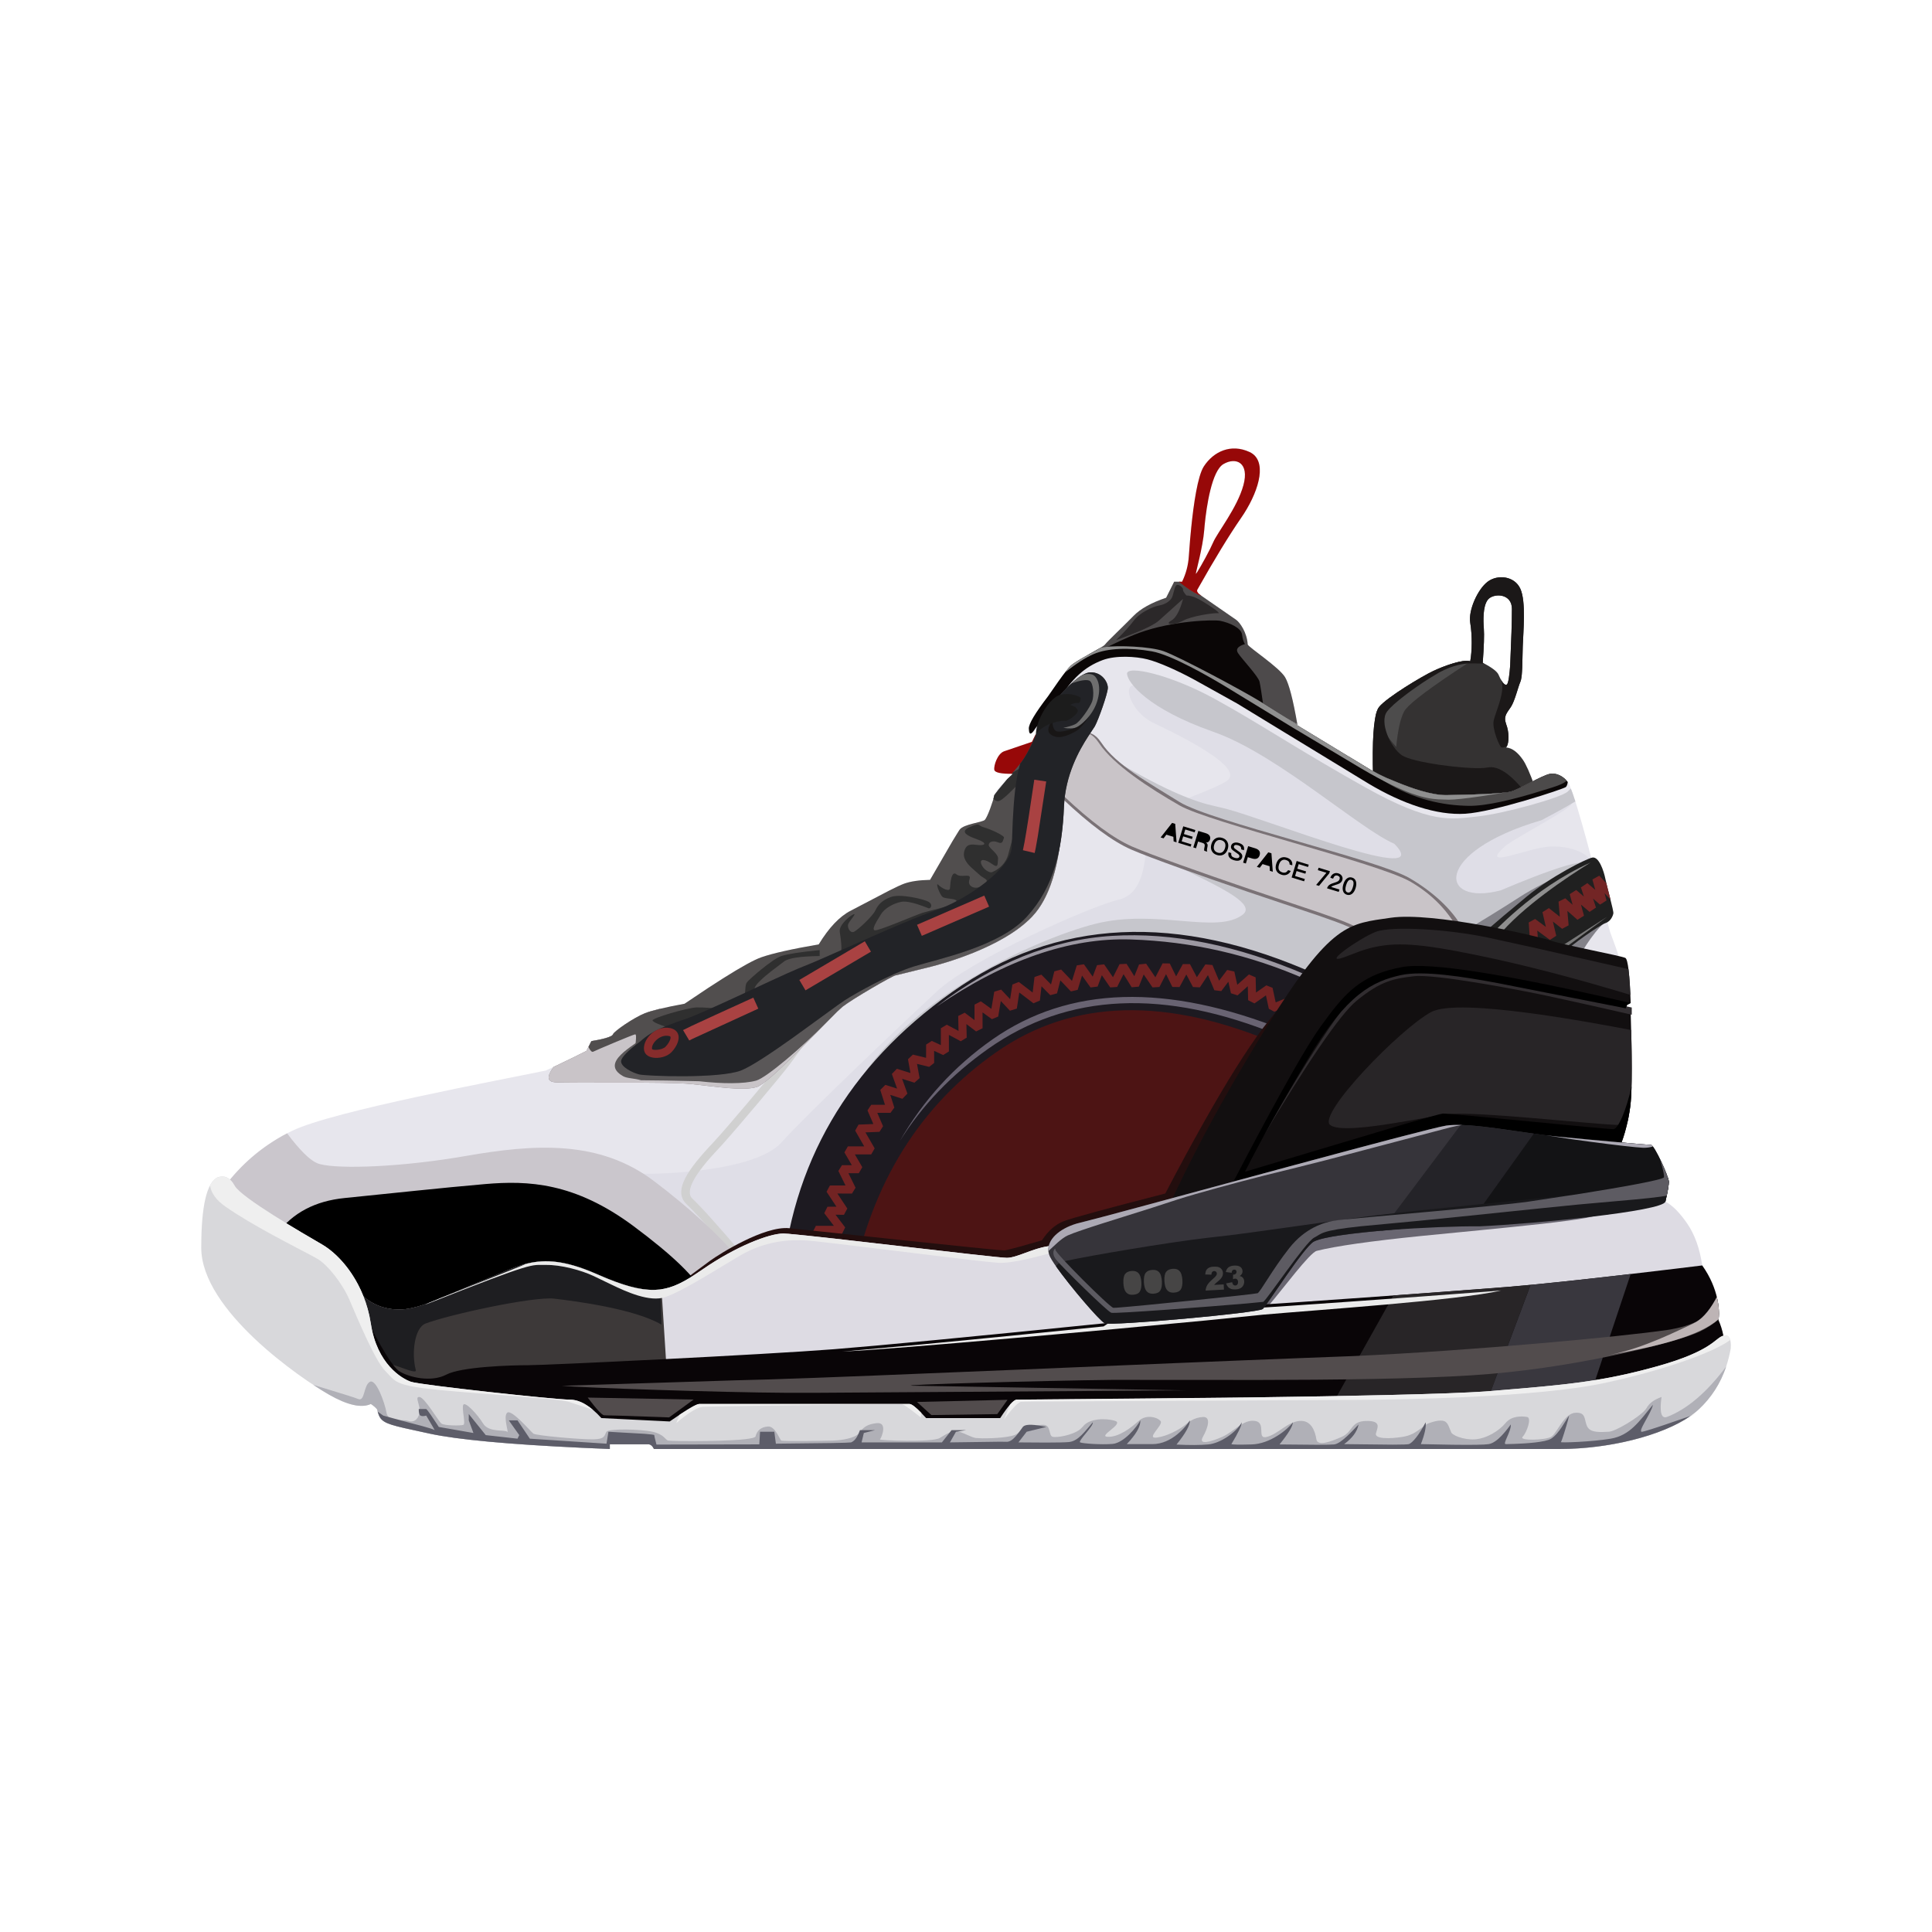 <?xml version="1.0" encoding="UTF-8"?>
<svg width="96px" height="96px" viewBox="0 0 96 96" version="1.1" xmlns="http://www.w3.org/2000/svg" xmlns:xlink="http://www.w3.org/1999/xlink">
    <title>Jordan Aerospace 720</title>
    <defs>
        <rect id="path-1" x="0" y="0" width="96" height="96"></rect>
    </defs>
    <g id="icon" stroke="none" stroke-width="1" fill="none" fill-rule="evenodd">
        <g id="画板" transform="translate(-854, -230)">
            <g id="Jordan-Aerospace-720" transform="translate(854, 230)">
                <g id="#" opacity="0">
                    <use fill="#FFFFFF" fill-rule="evenodd" xlink:href="#path-1"></use>
                    <rect stroke-opacity="0.5" stroke="#DDDDDD" stroke-width="6" stroke-linejoin="square" x="3" y="3" width="90" height="90"></rect>
                    <rect stroke-opacity="0.508" stroke="#DDDDDD" stroke-width="12" stroke-linejoin="square" x="6" y="6" width="84" height="84"></rect>
                    <rect stroke-opacity="0.319" stroke="#979797" stroke-width="10" stroke-linejoin="square" x="5" y="5" width="86" height="86"></rect>
                </g>
                <path d="M75.546,29.257 C75.836,29.899 75.689,31.382 75.665,32.112 L75.639,33.17 C75.626,33.488 75.602,33.747 75.546,33.878 C75.432,34.138 75.27,34.836 75.074,35.13 L74.916,35.36 C74.823,35.505 74.763,35.642 74.798,35.835 L74.843,35.991 C74.994,36.384 74.998,36.93 74.843,37.142 C75.155,37.17 75.423,37.398 75.665,37.743 C75.827,37.974 76.025,38.419 76.259,39.078 C75.153,39.686 74.023,39.967 72.869,39.921 C71.716,39.875 70.17,39.511 68.232,38.829 L68.213,37.966 C68.196,36.353 68.3,35.407 68.527,35.13 C68.922,34.644 70.668,33.601 71.215,33.343 C71.762,33.085 72.682,32.751 73.055,32.853 C73.147,32.367 73.158,31.567 73.055,30.945 C72.952,30.323 73.427,29.278 73.92,28.905 C74.413,28.532 75.256,28.616 75.546,29.257 Z M75.126,30.251 C75.122,29.501 74.291,29.475 73.986,29.742 C73.718,29.976 73.697,30.607 73.72,31.062 L73.732,31.244 C73.755,31.544 73.737,32.107 73.677,32.932 C74.135,33.169 74.397,33.368 74.463,33.529 C74.563,33.771 74.75,34.098 74.874,34.012 C74.957,33.954 75.011,33.474 75.04,33.058 L75.105,31.404 C75.117,31.007 75.127,30.585 75.126,30.251 Z" id="形状" fill="#343232"></path>
                <path d="M72.918,32.835 L72.986,32.916 L72.249,33.401 C70.755,34.399 69.928,35.05 69.769,35.354 C69.585,35.704 69.455,36.291 69.378,37.114 C68.872,36.547 68.531,36.029 68.354,35.56 C68.402,35.356 68.459,35.213 68.527,35.13 C68.922,34.644 70.668,33.601 71.215,33.343 C71.703,33.112 72.49,32.822 72.918,32.835 Z" id="路径" fill="#4D4C4C"></path>
                <path d="M75.546,29.257 C75.836,29.899 75.689,31.382 75.665,32.112 L75.639,33.17 L75.617,33.519 C75.607,33.623 75.594,33.713 75.576,33.785 L75.546,33.878 C75.432,34.138 75.27,34.836 75.074,35.13 L74.916,35.36 C74.823,35.505 74.763,35.642 74.798,35.835 L74.843,35.991 C74.984,36.359 74.997,36.859 74.871,37.097 L74.7,37.138 C74.653,37.146 74.618,37.147 74.602,37.138 C74.509,37.089 74.133,36.212 74.219,35.807 C74.305,35.403 74.807,34.359 74.602,33.83 L74.565,33.742 C74.663,33.922 74.784,34.074 74.874,34.012 C74.957,33.954 75.011,33.474 75.04,33.058 L75.105,31.404 C75.117,31.007 75.127,30.585 75.126,30.251 C75.122,29.501 74.291,29.475 73.986,29.742 C73.718,29.976 73.697,30.607 73.72,31.062 L73.732,31.244 C73.755,31.544 73.737,32.107 73.677,32.932 L73.744,32.968 L73.047,32.965 C72.815,32.961 72.202,33.032 71.501,33.422 L71.002,33.722 C70.252,34.198 69.242,34.934 68.923,35.354 C68.525,35.878 69.09,37.153 69.666,37.534 C70.2,37.887 72.777,38.229 73.731,38.16 L73.92,38.136 C74.411,38.039 75.005,38.415 75.702,39.263 L75.734,39.341 C74.795,39.766 73.841,39.96 72.869,39.921 C71.716,39.875 70.17,39.511 68.232,38.829 L68.213,37.966 C68.196,36.353 68.3,35.407 68.527,35.13 C68.922,34.644 70.668,33.601 71.215,33.343 C71.762,33.085 72.682,32.751 73.055,32.853 C73.147,32.367 73.158,31.567 73.055,30.945 C72.952,30.323 73.427,29.278 73.92,28.905 C74.413,28.532 75.256,28.616 75.546,29.257 Z" id="路径" fill="#1B1818"></path>
                <path d="M62.092,22.461 C62.966,22.867 62.608,24.27 61.817,25.514 L61.663,25.745 C61.067,26.609 60.346,27.791 59.5,29.292 C59.46,29.36 59.493,29.44 59.6,29.531 L59.693,29.601 C59.962,29.783 61.256,30.678 61.429,30.802 C61.601,30.925 61.961,31.413 61.998,32.024 C62.026,32.153 63.568,33.159 63.859,33.657 C64.053,33.988 64.258,34.785 64.474,36.047 L68.108,38.255 C68.389,38.414 68.647,38.546 68.882,38.65 L69.472,38.893 C70.076,39.136 71.106,39.521 71.888,39.509 L73.169,39.479 C73.981,39.452 74.801,39.408 75.079,39.331 C75.515,39.212 76.585,38.539 77.016,38.452 C77.447,38.365 77.952,38.752 78.026,39.131 C78.182,39.425 78.551,40.707 78.85,41.795 L79.294,43.472 C79.54,44.453 79.846,45.761 79.975,46.207 L80.008,46.314 C80.127,46.655 80.442,47.453 80.489,47.727 L80.507,47.922 C80.564,48.759 80.666,51.873 80.489,53.194 C80.358,54.178 79.913,55.596 79.156,57.448 L71.888,56.993 L51.017,63.888 L47.714,63.483 C42.236,62.835 39.285,62.624 38.861,62.852 L38.702,62.981 C38.15,63.376 36.158,64.307 32.727,65.773 L26.754,64.283 L18.062,66.323 L17.039,65.766 C13.777,63.956 11.975,62.619 11.633,61.753 C11.256,60.801 11.09,59.88 11.135,58.99 C12.035,57.782 13.161,56.849 14.513,56.191 C16.541,55.203 24.896,53.661 27.12,53.194 C27.747,52.908 28.42,52.582 29.139,52.218 L29.384,51.733 L29.83,51.649 C30.152,51.579 30.351,51.508 30.428,51.438 L30.459,51.396 C30.526,51.227 31.512,50.56 32.038,50.351 C32.388,50.211 33.047,50.053 34.015,49.875 L35.188,49.091 C36.504,48.229 37.385,47.721 37.832,47.566 C38.4,47.368 39.35,47.155 40.682,46.926 C41.189,46.094 41.719,45.536 42.271,45.252 L44.211,44.238 C44.512,44.086 44.769,43.965 44.929,43.908 C45.249,43.793 45.677,43.731 46.214,43.72 L47.332,41.791 C47.512,41.489 47.63,41.299 47.686,41.222 C47.89,40.944 48.812,40.866 48.937,40.739 C49.062,40.612 49.362,39.781 49.408,39.509 C49.44,39.328 49.748,38.975 50.333,38.452 C49.744,38.456 49.435,38.39 49.408,38.255 C49.368,38.053 49.563,37.447 49.895,37.331 L51.277,36.861 L51.611,36.177 L51.277,36.412 C51.207,36.348 51.199,36.219 51.255,36.027 C51.31,35.835 51.584,35.358 52.078,34.595 C52.674,33.724 53.049,33.219 53.203,33.08 C53.549,32.767 54.789,32.189 54.91,32.024 C55.031,31.859 55.812,31.129 56.326,30.602 C56.668,30.25 57.208,29.95 57.945,29.701 L58.343,28.905 L58.737,28.905 C58.932,28.507 59.044,28.081 59.073,27.627 L59.133,26.837 C59.233,25.669 59.448,23.743 59.819,23.174 C60.301,22.435 61.164,22.03 62.092,22.461 Z M61.784,24.111 C62.09,22.991 61.423,22.695 60.795,23.058 C60.216,23.392 59.952,25.139 59.858,26.103 L59.839,26.326 C59.768,27.212 59.405,28.472 59.422,28.513 C59.435,28.546 59.861,27.811 60.13,27.271 L60.281,26.951 C60.492,26.457 61.478,25.232 61.784,24.111 Z" id="形状" fill="#E7E6ED"></path>
                <path d="M56.603,34.121 C55.681,33.708 56.073,35.328 57.319,35.924 C58.565,36.52 61.98,38.175 60.933,38.822 C59.886,39.469 57.129,40.106 57.021,41.213 C56.912,42.32 56.999,44.374 55.588,44.704 C54.178,45.034 48.281,47.653 46.548,49.264 C44.815,50.876 40.101,55.352 38.824,56.773 C37.547,58.193 32.794,58.435 30.862,58.29 C28.929,58.144 32.941,63.186 36.814,63.478 C40.687,63.77 58.107,57.538 60.675,56.06 C63.244,54.582 78.247,45.971 79.061,44.244 C79.876,42.516 78.172,42.021 77.05,42.062 C75.928,42.104 73.471,43.26 74.757,42.075 C75.219,41.65 78.409,40.031 78.07,39.902 C77.465,39.673 72.675,41.149 71.285,40.975 C69.118,40.703 65.71,38.388 64.572,37.767 C63.433,37.145 57.525,34.535 56.603,34.121 Z" id="路径-441" fill="#DFDEE7"></path>
                <path d="M56.002,33.488 C55.962,33.03 58.144,33.515 60.343,34.719 L61.212,35.207 C63.081,36.282 64.913,37.483 67.814,39.108 C71.16,40.983 72.115,40.702 73.401,40.571 C74.688,40.441 77.603,39.631 77.902,39.33 L78.046,39.184 L78.026,39.131 C78.085,39.242 78.174,39.494 78.279,39.823 L77.835,40.082 C77.584,40.225 77.288,40.386 76.949,40.568 L76.594,40.755 C71.153,42.355 71.506,45.05 74.572,44.241 C78.654,42.511 79.296,42.66 78.651,43.292 L78.496,43.96 C77.58,44.902 75.703,46.931 75.401,47.464 C75.054,48.079 63.774,51.547 59.421,51.443 C56.676,51.377 52.143,55.043 45.822,62.44 L45.179,63.195 L43.781,63.049 C41.157,60.891 40.542,58.24 41.936,55.097 C44.257,49.863 51.409,46.664 54.435,45.902 C57.462,45.14 60.458,46.443 61.752,45.447 C63.045,44.45 55.375,42.299 54.134,40.185 C53.306,38.776 53.362,37.752 54.3,37.114 C56.739,38.654 58.641,39.606 60.005,39.969 L60.908,40.185 C63.004,40.728 71.406,44.096 69.283,41.928 C67.591,41.197 63.638,37.652 60.559,36.463 L60.219,36.337 C57.063,35.221 56.042,33.946 56.002,33.488 Z" id="路径" fill="#C6C6CC"></path>
                <path d="M78.743,42.948 L79.858,45.766 C79.651,45.877 79.377,46.169 79.035,46.643 C78.762,47.022 78.485,47.483 78.204,48.024 L77.992,48.446 L73.035,46.113 L74.1,45.463 C74.609,45.148 75.081,44.851 75.517,44.57 C76.152,44.16 77.055,43.695 78.225,43.175 L78.743,42.948 Z" id="路径" fill="#838289"></path>
                <path d="M59.631,29.554 L59.693,29.601 C59.962,29.783 61.256,30.678 61.429,30.802 C61.601,30.925 61.961,31.413 61.998,32.024 C62.026,32.153 63.568,33.159 63.859,33.657 C64.05,33.984 64.252,34.762 64.465,35.991 L63.239,35.289 C62.411,34.825 61.552,34.359 61.387,34.3 L58.209,32.875 C58.068,32.83 56.815,32.357 55.882,32.314 C55.174,32.281 54.241,32.764 53.642,33.152 L54.069,32.534 L54.676,32.193 C54.797,32.121 54.883,32.062 54.91,32.024 C55.031,31.859 55.812,31.129 56.326,30.602 C56.668,30.25 57.208,29.95 57.945,29.701 L58.343,28.905 L58.644,28.907 C59.096,29.3 59.425,29.515 59.631,29.554 Z" id="路径" fill="#4D4A4B"></path>
                <path d="M54.932,32.189 C55.276,32.026 56.019,31.66 56.613,31.443 C58.285,30.834 60.318,30.783 60.641,30.85 C61.088,30.944 61.668,31.192 61.714,31.523 C61.745,31.743 61.794,31.904 61.861,32.004 C61.507,32.11 61.391,32.257 61.514,32.448 C61.698,32.734 62.527,33.608 62.586,33.875 C62.626,34.054 62.703,34.547 62.817,35.354 C61.389,34.298 60.169,33.562 59.159,33.143 C58.424,32.839 57.232,32.505 56.222,32.421 C55.146,32.332 54.291,32.494 54.932,32.189 Z" id="路径-437" fill="#0A0606"></path>
                <path d="M55.454,31.807 C56.607,31.398 57.316,31.077 57.579,30.842 C57.843,30.608 58.245,30.246 58.785,29.757 C58.629,30.346 58.432,30.708 58.192,30.842 C57.834,31.044 58.347,31.079 58.785,30.842 C59.223,30.605 60.31,30.447 60.526,30.47 C60.741,30.494 59.859,29.924 59.533,29.757 C59.316,29.646 59.122,29.59 58.951,29.588 C58.825,29.444 58.769,29.347 58.785,29.297 C58.808,29.223 58.56,28.985 58.446,29.09 C58.332,29.195 58.318,29.599 58.192,29.757 C58.067,29.916 57.876,30.036 57.579,30.09 C57.283,30.144 56.637,30.432 56.335,30.842 C56.133,31.116 55.839,31.437 55.454,31.807 Z" id="路径-439" fill="#2B2829"></path>
                <path d="M57.825,32.359 C58.579,32.625 61.682,34.283 62.601,34.845 L64.469,36.01 L64.474,36.047 L68.108,38.255 C68.389,38.414 68.647,38.546 68.882,38.65 L69.472,38.893 C70.076,39.136 71.106,39.521 71.888,39.509 L73.169,39.479 C73.981,39.452 74.801,39.408 75.079,39.331 C75.515,39.212 76.585,38.539 77.016,38.452 C77.342,38.386 77.71,38.592 77.902,38.86 C77.881,38.99 77.849,39.071 77.805,39.108 C77.683,39.209 74.24,40.343 72.813,40.434 C71.387,40.525 69.67,39.937 67.997,38.934 L61.469,34.955 L59.36,33.782 C58.534,33.331 57.58,32.903 57.008,32.76 C56.436,32.617 55.448,32.553 54.788,32.8 C53.882,33.14 53.264,33.726 52.606,34.782 L51.453,36.184 C51.387,36.285 51.34,36.352 51.306,36.387 L51.277,36.412 C51.181,36.506 51.129,36.437 51.121,36.205 C51.113,35.973 51.432,35.436 52.078,34.595 L52.6,33.846 C52.9,33.428 53.101,33.172 53.203,33.08 C53.475,32.833 54.301,32.423 54.7,32.179 L54.642,32.191 C55.204,32.049 57.071,32.093 57.825,32.359 Z" id="路径" fill="#0A0606"></path>
                <path d="M66.966,37.601 L67.036,37.603 L68.108,38.255 C68.389,38.414 68.647,38.546 68.882,38.65 L69.472,38.893 C70.076,39.136 71.106,39.521 71.888,39.509 L73.169,39.479 C73.981,39.452 74.801,39.408 75.079,39.331 C75.515,39.212 76.585,38.539 77.016,38.452 C77.313,38.392 77.645,38.558 77.847,38.79 C77.714,38.932 77.413,39.04 77.116,39.134 L76.152,39.431 C75.276,39.69 73.891,40.055 72.986,40.042 C71.72,40.024 70.25,39.737 68.758,38.801 L67.668,38.101 C67.311,37.865 67.077,37.699 66.966,37.601 Z" id="路径" fill="#4C4A4A"></path>
                <path d="M57.825,32.359 C58.579,32.625 61.682,34.283 62.601,34.845 L64.469,36.01 L64.474,36.047 L68.108,38.255 C68.389,38.414 68.647,38.546 68.882,38.65 L69.472,38.893 C70.076,39.136 71.106,39.521 71.888,39.509 L73.169,39.479 L73.875,39.45 C74.215,39.433 74.525,39.412 74.757,39.385 L73.574,39.569 C72.823,39.678 72.293,39.734 71.983,39.737 L71.471,39.72 C70.85,39.683 69.891,39.506 67.657,38.196 L64.263,36.17 L64.263,36.17 L60.922,34.129 C60.116,33.642 58.206,32.534 57.235,32.365 C56.113,32.169 55.048,32.194 54.327,32.508 C53.925,32.683 53.454,32.988 52.912,33.425 L53.084,33.207 C53.133,33.15 53.172,33.107 53.203,33.08 C53.436,32.869 54.077,32.537 54.506,32.293 L54.692,32.182 L54.847,32.154 C55.566,32.06 57.146,32.119 57.825,32.359 Z" id="路径" fill="#8F8F8F"></path>
                <path d="M73.613,46.45 C74.314,45.84 75.068,45.203 75.874,44.54 C77.083,43.544 78.77,42.698 79.109,42.614 C79.447,42.53 79.696,43.289 79.769,43.665 C79.841,44.041 80.19,45.262 80.167,45.386 C80.143,45.51 80.041,45.781 79.769,45.871 C79.496,45.961 78.024,46.984 77.689,47.353 C77.465,47.6 77.28,47.825 77.134,48.03 L73.613,46.45 Z" id="路径-433" fill="#202020"></path>
                <polygon id="路径-443" fill="#7A7A7A" points="76.89 47.464 79.858 45.554 77.269 47.464"></polygon>
                <path d="M74.055,46.472 C74.133,46.442 76.093,44.18 79.035,42.859 C77.948,43.534 75.601,45.075 74.401,46.577 C74.113,46.763 73.977,46.503 74.055,46.472 Z" id="路径-442" fill="#8F8F8F"></path>
                <path d="M79.466,43.512 L79.819,43.89 L80.024,44.702 L80.024,44.702 L79.728,44.382 L79.827,44.745 L79.504,44.95 L79.158,44.652 L79.304,45.097 L78.985,45.312 L78.556,44.948 L78.708,45.501 L78.383,45.704 L77.882,45.262 L77.945,45.978 L77.622,46.153 L77.162,45.79 L77.329,46.498 L77.015,46.704 L76.388,46.242 L76.459,47.25 C76.465,47.333 76.419,47.407 76.35,47.442 L76.273,47.463 C76.191,47.469 76.116,47.424 76.081,47.354 L76.06,47.277 L75.961,45.837 L76.279,45.663 L76.814,46.058 L76.644,45.325 L76.962,45.123 L77.506,45.552 L77.443,44.802 L77.775,44.635 L78.142,44.958 L77.998,44.43 L78.32,44.224 L78.704,44.55 L78.555,44.095 L78.875,43.881 L79.268,44.218 L79.126,43.701 L79.466,43.512 Z" id="路径" fill="#732525"></path>
                <path d="M41.854,48.99 C41.943,49.056 41.963,49.181 41.897,49.27 L39.24,52.889 C38.891,53.367 36.667,56.018 35.862,56.905 L35.721,57.057 C34.553,58.29 34.004,59.186 34.405,59.561 C34.856,59.984 35.731,60.96 37.036,62.496 C37.107,62.58 37.097,62.706 37.013,62.778 C36.928,62.849 36.802,62.839 36.731,62.755 L35.578,61.416 C34.905,60.647 34.422,60.125 34.131,59.853 C33.495,59.257 33.982,58.358 35.181,57.05 L35.43,56.782 C36.021,56.159 38.25,53.511 38.825,52.774 L41.575,49.033 C41.64,48.944 41.765,48.925 41.854,48.99 Z" id="路径" fill="#D0D0D0" fill-rule="nonzero"></path>
                <path d="M51.455,36.496 C51.562,36.511 51.611,36.574 51.601,36.685 C51.569,37.07 50.842,38.056 50.711,38.165 L50.329,38.45 L50.329,38.45 C49.744,38.456 49.435,38.39 49.408,38.255 C49.368,38.053 49.563,37.447 49.895,37.331 L51.277,36.861 L51.455,36.496 Z M62.092,22.461 C62.966,22.867 62.608,24.27 61.817,25.514 L61.663,25.745 C61.067,26.609 60.346,27.791 59.5,29.292 C59.46,29.36 59.493,29.44 59.6,29.531 L59.693,29.601 C59.493,29.55 59.213,29.391 58.855,29.123 L58.575,28.904 L58.737,28.905 C58.932,28.507 59.044,28.081 59.073,27.627 L59.133,26.837 L59.193,26.199 C59.309,25.064 59.51,23.648 59.819,23.174 C60.301,22.435 61.164,22.03 62.092,22.461 Z M60.795,23.058 C60.216,23.392 59.952,25.139 59.858,26.103 L59.839,26.326 C59.768,27.212 59.405,28.472 59.422,28.513 C59.435,28.546 59.861,27.811 60.13,27.271 L60.281,26.951 C60.492,26.457 61.478,25.232 61.784,24.111 C62.09,22.991 61.423,22.695 60.795,23.058 Z" id="形状" fill="#970808"></path>
                <path d="M52.552,37.722 L52.773,37.362 C53.3,36.558 54.014,36.03 54.605,36.743 L54.732,36.915 C55.45,38.001 57.048,38.877 58.604,39.847 C60.16,40.818 68.432,42.698 70.042,43.635 C71.115,44.26 72.169,45.159 72.709,46.194 L70.794,46.323 C69.695,46.329 68.64,46.473 67.716,46.455 C67.453,46.206 66.756,45.92 65.491,45.486 L61.999,44.311 C59.825,43.568 57.192,42.643 56.213,42.215 C55.288,41.811 54.149,40.968 52.795,39.687 C52.761,42.647 52.283,44.503 51.277,45.554 C49.768,47.131 46.646,47.934 46.272,48.03 L44.583,48.449 C44.541,48.458 44.511,48.464 44.494,48.466 C44.343,48.489 42.371,49.627 41.867,50.022 L41.611,50.256 C40.71,51.134 38.208,53.844 37.587,54.019 C36.887,54.215 35.605,53.996 34.35,53.866 C33.094,53.736 28.465,53.837 27.593,53.778 C27.184,53.751 27.155,53.496 27.508,53.015 L28.435,52.569 C28.665,52.456 28.899,52.339 29.139,52.218 L29.384,51.733 L29.83,51.649 C30.152,51.579 30.351,51.508 30.428,51.438 L30.459,51.396 C30.526,51.227 31.512,50.56 32.038,50.351 C32.209,50.283 32.454,50.21 32.772,50.133 L34.747,51.337 L40.395,48.466 L47.519,45.77 L50.511,43.275 L51.017,41.708 C51.706,39.621 52.218,38.292 52.552,37.722 Z" id="路径" fill="#7A7276"></path>
                <path d="M52.552,37.722 L52.773,37.362 C53.3,36.558 53.891,36.038 54.482,36.751 L54.609,36.923 C55.327,38.009 57.124,39.166 58.611,40.021 C60.098,40.877 68.481,42.877 70.09,43.814 C71.163,44.439 71.97,45.269 72.51,46.305 L70.794,46.323 C69.695,46.329 68.683,46.323 67.759,46.305 C67.495,46.056 66.799,45.77 65.533,45.336 L62.042,44.161 C59.867,43.418 57.234,42.493 56.255,42.065 C55.331,41.661 54.192,40.818 52.838,39.536 C52.803,42.497 52.283,44.503 51.277,45.554 C49.768,47.131 46.646,47.934 46.272,48.03 L44.583,48.449 C44.541,48.458 44.511,48.464 44.494,48.466 C44.343,48.489 42.371,49.627 41.867,50.022 L41.611,50.256 C40.71,51.134 38.208,53.844 37.587,54.019 C36.887,54.215 35.605,53.996 34.35,53.866 C33.094,53.736 28.465,53.837 27.593,53.778 C27.184,53.751 27.155,53.496 27.508,53.015 L28.435,52.569 C28.665,52.456 28.899,52.339 29.139,52.218 L29.384,51.733 L29.83,51.649 C30.152,51.579 30.351,51.508 30.428,51.438 L30.459,51.396 C30.526,51.227 31.512,50.56 32.038,50.351 C32.209,50.283 32.454,50.21 32.772,50.133 L34.747,51.337 L40.395,48.466 L47.519,45.77 L50.511,43.275 L51.017,41.708 C51.706,39.621 52.218,38.292 52.552,37.722 Z" id="路径" fill="#C9C4C8"></path>
                <path d="M33.043,50.301 L34.747,51.337 L40.395,48.466 L47.519,45.77 L50.511,43.275 L51.017,41.708 C51.329,40.762 51.605,39.972 51.845,39.338 L51.881,39.33 L52.801,40.621 C52.663,42.992 52.155,44.636 51.277,45.554 C49.768,47.131 46.646,47.934 46.272,48.03 L44.494,48.466 C44.343,48.489 42.371,49.627 41.867,50.022 L41.611,50.256 L41.003,50.868 C39.885,52.011 38.087,53.55 37.576,53.694 C36.954,53.868 35.854,53.853 34.739,53.726 C33.545,53.696 32.582,53.679 31.851,53.677 C31.524,53.577 31.168,53.59 30.967,53.478 C29.755,52.801 31.517,51.959 32.021,51.51 L32.089,51.443 C32.175,51.346 32.493,50.965 33.043,50.301 Z" id="路径" fill="#5A5758"></path>
                <path d="M54.178,33.408 C54.748,33.387 55.063,33.901 55.047,34.195 C55.032,34.489 54.583,35.761 54.399,36.094 L54.065,36.6 C53.627,37.275 52.933,38.504 52.869,40.07 C52.781,42.206 52.385,44.06 51.019,45.554 C49.654,47.048 46.605,47.651 45.407,48.024 C44.21,48.397 42.546,49.339 41.973,49.704 L41.657,49.923 C40.607,50.676 37.763,52.833 36.814,53.194 C35.738,53.604 32.126,53.475 31.758,53.386 C31.431,53.308 31.549,52.619 31.56,52.34 L31.558,52.257 C31.53,52.076 31.676,51.379 31.558,51.396 C31.44,51.414 29.619,52.183 29.478,52.257 C29.412,52.292 29.332,52.213 29.239,52.022 L29.384,51.733 L29.83,51.649 C30.152,51.579 30.351,51.508 30.428,51.438 L30.459,51.396 C30.526,51.227 31.512,50.56 32.038,50.351 C32.388,50.211 33.047,50.053 34.015,49.875 L35.188,49.091 L35.925,48.616 C36.839,48.04 37.474,47.69 37.832,47.566 C38.4,47.368 39.35,47.155 40.682,46.926 C41.189,46.094 41.719,45.536 42.271,45.252 L44.211,44.238 L44.623,44.038 C44.745,43.981 44.849,43.937 44.929,43.908 C45.249,43.793 45.677,43.731 46.214,43.72 L47.332,41.791 L47.645,41.282 C47.661,41.257 47.675,41.237 47.686,41.222 C47.89,40.944 48.812,40.866 48.937,40.739 C49.062,40.612 49.362,39.781 49.408,39.509 L49.619,39.235 L50.051,38.714 L50.051,38.714 L50.333,38.452 L50.333,38.452 L50.273,38.451 L50.672,37.972 L50.672,37.972 C50.968,37.606 51.281,37.008 51.611,36.177 C51.842,35.664 52.077,35.259 52.316,34.961 L52.593,34.631 C53.034,34.124 53.722,33.425 54.178,33.408 Z" id="路径" fill="#514E4E"></path>
                <path d="M51.058,38.121 C51.419,38.241 51.244,41.134 50.788,42.45 C50.331,43.765 47.537,45.315 45.685,46.227 C43.834,47.139 41.418,47.851 39.778,48.951 C38.137,50.052 34.86,51.337 34.34,51.428 C33.993,51.489 33.599,51.36 33.159,51.042 C32.718,50.902 32.474,50.792 32.427,50.712 C32.355,50.594 34.158,50.075 34.605,50.059 C34.904,50.048 35.494,50.09 36.375,50.184 C36.768,50.01 36.977,49.809 37.002,49.582 L37.043,49.046 C37.055,48.948 37.075,48.867 37.116,48.81 C37.218,48.666 38.373,47.657 38.824,47.505 C39.125,47.404 39.76,47.306 40.728,47.209 L40.728,47.505 C39.769,47.518 39.182,47.607 38.965,47.771 L38.307,48.271 C37.907,48.588 37.495,48.953 37.494,49.126 C37.493,49.413 37.678,49.514 38.232,49.25 L40.13,48.272 C40.915,47.861 41.65,47.474 41.727,47.436 C41.882,47.361 41.783,46.656 41.727,46.305 C41.672,45.954 42.263,45.482 42.421,45.428 C42.58,45.375 42.193,45.771 42.143,45.928 C42.094,46.085 42.238,46.377 42.421,46.305 C42.605,46.233 43.358,45.528 43.488,45.255 C43.617,44.983 43.794,44.745 44.268,44.571 C44.741,44.397 45.912,44.676 46.143,44.813 C46.374,44.95 46.246,45.164 46.143,45.132 L45.833,45.015 C45.518,44.901 45.046,44.754 44.771,44.813 C44.36,44.901 43.952,45.144 43.776,45.428 L43.555,45.792 C43.437,46.001 43.356,46.194 43.458,46.227 C43.621,46.28 45.439,45.487 45.844,45.356 L46.207,45.256 C46.717,45.126 47.444,44.957 47.519,44.813 C47.614,44.627 46.99,44.685 46.84,44.571 C46.69,44.456 46.452,43.792 46.628,43.97 C46.805,44.147 47.194,44.335 47.204,44.132 L47.233,43.816 C47.271,43.566 47.35,43.303 47.519,43.443 C47.743,43.629 48.188,43.401 48.192,43.607 L48.171,43.707 C48.039,44.076 48.517,44.253 48.876,43.97 C49.195,43.717 48.969,43.699 48.728,43.519 L48.264,43.108 C48.042,42.897 47.845,42.642 47.903,42.349 C47.998,41.879 48.303,41.96 48.628,41.99 C48.954,42.019 49.053,41.893 48.628,41.735 L48.298,41.607 C47.978,41.467 47.748,41.298 48.171,41.106 C48.673,40.878 48.589,40.987 48.787,41.075 L48.876,41.106 C49.192,41.191 49.938,41.527 49.887,41.632 L49.827,41.8 C49.801,41.854 49.761,41.894 49.683,41.885 L49.592,41.857 C49.346,41.748 49.13,41.83 49.129,41.99 C49.129,42.149 49.617,42.413 49.592,42.676 L49.575,42.911 C49.561,43.018 49.525,43.069 49.386,42.991 L49.289,42.927 C48.96,42.686 48.664,42.653 48.758,42.927 C48.851,43.201 49.172,43.384 49.289,43.34 L49.444,43.267 C49.652,43.151 49.984,42.902 50.1,42.45 L50.57,40.728 C50.665,40.375 50.744,40.067 50.774,39.903 L50.811,39.469 C50.828,39.155 50.824,38.799 50.648,38.934 C50.396,39.126 49.823,39.806 49.592,39.808 C49.503,39.809 49.419,39.763 49.363,39.688 L49.408,39.509 L49.408,39.509 L49.619,39.235 L50.051,38.714 L50.333,38.452 L50.273,38.451 L50.338,38.374 C50.626,38.192 50.904,38.07 51.058,38.121 Z" id="路径" fill="#2F2F2F"></path>
                <path d="M54.178,33.408 C54.748,33.387 55.063,33.901 55.047,34.195 C55.032,34.489 54.583,35.761 54.399,36.094 L54.065,36.6 C53.627,37.275 52.933,38.504 52.869,40.07 C52.781,42.206 52.385,44.06 51.019,45.554 C49.654,47.048 46.605,47.651 45.407,48.024 C44.21,48.397 42.546,49.339 41.973,49.704 L41.657,49.923 L39.39,51.569 C38.365,52.298 37.32,53.001 36.814,53.194 C35.738,53.604 32.126,53.475 31.758,53.386 C31.435,53.309 30.849,53.016 30.862,52.731 C30.871,52.541 31.192,52.21 31.826,51.737 C32.464,51.155 33.183,50.964 33.633,50.78 L33.851,50.704 C34.734,50.456 38.38,48.663 39.674,48.121 L39.899,48.03 C40.86,47.666 44.39,46.011 46.137,45.364 L46.443,45.255 C48.045,44.712 50.23,43.155 50.273,42.091 L50.323,40.796 C50.372,39.798 50.466,38.632 50.705,37.913 L50.672,37.972 C50.968,37.606 51.281,37.008 51.611,36.177 C51.842,35.664 52.077,35.259 52.316,34.961 L52.593,34.631 C53.034,34.124 53.722,33.425 54.178,33.408 Z" id="路径" fill="#222327"></path>
                <path d="M15.749,57.794 C16.417,58.09 19.404,58.044 22.647,57.523 L23.135,57.441 C26.561,56.844 29.78,56.626 32.504,58.693 C34.321,60.071 35.757,61.394 36.814,62.662 L33.631,65.23 L32.416,65.693 L26.754,64.283 L18.062,66.323 L17.039,65.766 L16.057,65.21 C13.414,63.68 11.939,62.528 11.633,61.753 C11.256,60.801 11.09,59.88 11.135,58.99 C11.98,57.857 13.023,56.965 14.266,56.315 C14.883,57.137 15.376,57.629 15.749,57.794 Z" id="路径" fill="#CAC6CC"></path>
                <path d="M51.881,63.441 L59.361,61.188 L65.411,48.418 C58.512,45.333 52.476,45.626 47.303,49.298 C42.13,52.97 39.303,57.833 38.824,63.888 L51.881,63.441 Z" id="路径-432" fill="#1D1A21"></path>
                <path d="M61.493,49.46 L61.165,49.354 L61.036,48.782 L60.685,49.247 L60.341,49.204 L60.022,48.452 L59.621,49.061 L59.278,49.045 L58.948,48.422 L58.609,49.047 L58.254,49.04 L57.94,48.404 L57.611,49.043 L57.268,49.064 L56.83,48.42 L56.588,49.026 L56.232,49.057 L55.828,48.406 L55.51,49.041 L55.166,49.065 L54.75,48.458 L54.539,49.022 L54.188,49.067 L53.766,48.476 L53.549,49.185 L53.213,49.264 L52.688,48.714 L52.524,49.359 L52.188,49.45 L51.752,49.008 L51.671,49.718 L51.351,49.853 L50.648,49.316 L50.526,50.116 L50.182,50.222 L49.73,49.74 L49.6,50.512 L49.287,50.641 L48.822,50.306 L48.823,51.093 L48.503,51.252 L48.02,50.886 L48.035,51.559 L47.741,51.74 L47.15,51.424 L47.151,52.244 L46.866,52.425 L46.416,52.216 L46.418,52.818 L46.17,53.012 L45.566,52.864 L45.694,53.571 L45.438,53.798 L44.826,53.606 L45.089,54.341 L44.84,54.599 L44.238,54.404 L44.439,55.036 L44.248,55.297 L43.592,55.296 L43.878,55.961 L43.702,56.24 L43.004,56.268 L43.462,57.063 L43.289,57.363 L42.478,57.362 L42.847,57.996 L42.674,58.296 L42.158,58.296 L42.513,59.018 L42.334,59.307 L41.61,59.306 L42.103,60.051 L41.936,60.362 L41.518,60.36 L41.997,60.99 L41.838,61.311 L40.934,61.31 L41.277,61.778 C41.326,61.845 41.328,61.932 41.288,61.999 L41.234,62.058 C41.167,62.107 41.08,62.108 41.013,62.068 L40.955,62.015 L40.379,61.23 L40.54,60.911 L41.434,60.91 L40.957,60.283 L41.116,59.962 L41.562,59.96 L41.071,59.217 L41.238,58.907 L42.012,58.906 L41.658,58.184 L41.838,57.896 L42.326,57.896 L41.958,57.263 L42.131,56.963 L42.942,56.962 L42.493,56.18 L42.659,55.881 L43.396,55.852 L43.105,55.176 L43.289,54.897 L43.974,54.896 L43.74,54.158 L43.992,53.907 L44.576,54.092 L44.316,53.365 L44.564,53.107 L45.24,53.318 L45.117,52.633 L45.361,52.403 L46.016,52.562 L46.018,51.903 L46.302,51.722 L46.75,51.93 L46.751,51.093 L47.044,50.916 L47.628,51.226 L47.613,50.483 L47.934,50.32 L48.422,50.688 L48.423,49.919 L48.74,49.756 L49.26,50.13 L49.404,49.277 L49.747,49.173 L50.192,49.648 L50.305,48.921 L50.625,48.793 L51.312,49.318 L51.404,48.547 L51.745,48.43 L52.224,48.916 L52.39,48.265 L52.728,48.176 L53.266,48.74 L53.504,47.971 L53.858,47.914 L54.296,48.528 L54.51,47.96 L54.862,47.917 L55.304,48.558 L55.631,47.908 L55.979,47.892 L56.364,48.508 L56.6,47.923 L56.951,47.885 L57.41,48.562 L57.768,47.87 L58.125,47.874 L58.44,48.514 L58.775,47.904 L59.128,47.906 L59.472,48.558 L59.895,47.92 L60.246,47.952 L60.574,48.73 L60.978,48.197 L61.333,48.274 L61.48,48.934 L62.059,48.42 L62.392,48.565 L62.41,49.318 L62.924,48.962 L63.233,49.084 L63.388,49.808 L64.126,49.509 C64.203,49.478 64.288,49.498 64.343,49.553 L64.387,49.619 C64.418,49.696 64.399,49.781 64.344,49.836 L64.277,49.88 L63.32,50.27 L63.048,50.127 L62.904,49.46 L62.333,49.859 L62.019,49.699 L62.002,49.004 L61.493,49.46 Z" id="路径" fill="#722323" fill-rule="nonzero"></path>
                <path d="M49.324,51.641 C53.121,48.987 57.973,48.843 63.88,51.21 L63.88,51.21 L59.361,61.188 L63.547,51.448 C57.862,49.111 53.051,49.33 49.114,52.106 C47.281,53.398 45.811,54.932 44.705,56.709 C45.874,54.666 47.414,52.977 49.324,51.641 Z" id="形状结合" fill="#696372"></path>
                <path d="M64.918,48.447 C61.468,46.965 58.248,46.318 55.258,46.503 C52.268,46.689 49.365,47.858 46.548,50.01 C49.946,47.695 53.156,46.586 56.179,46.681 C59.202,46.776 62.115,47.441 64.918,48.677 L64.918,48.447 Z" id="路径-440" fill="#9C98A2"></path>
                <path d="M51.881,63.441 L59.361,61.188 L63.578,51.921 C57.993,49.507 53.302,49.627 49.505,52.281 C45.709,54.936 43.318,58.772 42.334,63.789 L51.881,63.441 Z" id="路径-432" fill="#4D1414"></path>
                <path d="M33.111,64.254 C34.264,63.397 34.991,62.859 35.293,62.64 C35.746,62.312 37.968,60.908 39.215,61.028 C40.463,61.149 49.48,62.135 49.933,62.133 C50.339,62.041 50.952,61.873 51.773,61.631 C52.088,61.152 52.451,60.834 52.864,60.677 C53.277,60.52 54.957,60.062 57.903,59.304 C60.597,54.155 62.574,51.002 63.835,49.845 C63.228,51.594 61.538,55.219 58.764,60.719 L50.868,64.283 C42.605,63.202 38.418,62.665 38.305,62.671 C38.193,62.678 36.612,63.473 33.563,65.057 L33.111,64.254 Z" id="路径-445" fill="#230E0E"></path>
                <path d="M80.447,57.064 C80.568,56.848 80.922,55.885 81.028,54.772 C81.099,54.03 81.099,52.542 81.028,50.308 L80.764,50.163 L80.849,49.933 L81.028,49.838 C80.979,48.414 80.891,47.668 80.764,47.599 C80.574,47.496 77.694,46.957 77.056,46.737 C76.418,46.517 71.18,45.296 69.103,45.603 C67.026,45.909 66.169,45.8 62.926,51.041 C60.763,54.536 59.013,57.8 57.674,60.834 L72.501,57.37 C77.718,57.31 80.367,57.208 80.447,57.064 Z" id="路径-431" fill="#120F10"></path>
                <path d="M81.057,51.182 L81.056,51.286 L81.075,52.24 C81.092,53.426 81.076,54.27 81.028,54.772 C80.993,55.139 80.931,55.49 80.86,55.804 C80.772,55.857 80.682,55.888 80.589,55.896 L80.302,55.895 C78.85,55.835 73.238,55.209 71.973,55.362 L71.429,55.442 C69.778,55.709 66.679,56.359 66.095,55.9 C65.439,55.383 69.571,51.113 71.118,50.286 C72.501,49.546 79.274,50.847 81.057,51.182 Z M73.88,46.577 L76.239,47.093 C77.441,47.363 79,47.717 80.917,48.156 L80.961,48.578 C80.981,48.819 80.998,49.105 81.013,49.436 L81.348,49.537 C78.401,48.637 75.753,47.946 73.401,47.464 L72.365,47.26 C69.958,46.811 68.868,46.822 67.583,47.264 L67.055,47.464 C65.328,48.168 67.539,46.619 68.354,46.305 C69.169,45.991 71.993,46.183 73.88,46.577 Z" id="形状" fill="#282527"></path>
                <path d="M81.081,50.421 C79.706,50.105 78.39,49.81 77.134,49.537 C75.25,49.126 71.244,48.391 70.264,48.508 C69.284,48.624 68.627,48.726 67.407,49.728 C66.594,50.396 64.978,52.757 62.561,56.811 C65.351,51.911 67.144,49.273 67.94,48.898 C69.134,48.335 70.082,47.961 71.973,48.241 C73.233,48.428 76.27,49.035 81.081,50.062 L81.081,50.421 Z" id="路径-438" fill="#312D30"></path>
                <path d="M81.023,49.839 L80.849,49.933 L80.785,50.103 L74.465,48.858 C72.699,48.526 70.695,48.213 69.61,48.453 C68.229,48.759 66.931,49.371 65.019,52.565 C63.745,54.694 62.692,56.58 61.861,58.224 L69.698,55.881 C70.847,55.546 71.506,55.364 71.674,55.336 L71.706,55.332 C72.032,55.321 79.859,56.113 80.168,56.109 C80.402,56.106 80.813,55.174 81.071,53.978 C81.062,54.302 81.048,54.566 81.028,54.772 C80.922,55.885 80.568,56.848 80.447,57.064 C80.385,57.176 78.777,57.262 75.623,57.323 L74.414,57.205 C73.565,57.117 72.628,57.012 71.604,56.89 L60.933,59.392 L61.851,57.637 C63.698,54.136 64.959,51.92 65.634,50.988 L66.086,50.376 C67.038,49.131 67.866,48.39 69.664,48.054 C71.03,47.8 74.816,48.395 81.023,49.839 Z" id="路径" fill="#000000"></path>
                <path d="M13.775,61.297 C14.544,60.264 15.662,59.675 17.128,59.529 C19.328,59.309 21.994,59.017 24.116,58.835 C26.237,58.654 28.553,58.746 31.49,60.933 C33.448,62.391 34.6,63.508 34.945,64.283 C34.154,64.908 33.444,65.315 32.816,65.504 C31.873,65.788 28.321,63.749 26.735,64.54 C25.149,65.33 20.729,66.594 19.03,66.271 C17.898,66.056 16.146,64.398 13.775,61.297 Z" id="路径-430" fill="#000000"></path>
                <path d="M84.583,62.879 C84.459,62.034 84.21,61.341 83.837,60.798 C83.464,60.256 83.103,59.892 82.753,59.707 C80.251,60.032 77.852,60.296 75.556,60.497 C72.113,60.798 65.868,61.388 62.442,61.597 C59.015,61.806 53.276,61.901 52.398,61.901 C51.519,61.901 50.59,62.501 50.03,62.501 C49.47,62.501 39.634,61.293 38.924,61.293 C38.215,61.293 36.567,61.934 34.928,63.065 C33.289,64.195 32.467,64.552 29.684,63.323 C26.901,62.094 25.938,62.85 24.118,63.574 C22.298,64.298 20.883,65.072 19.847,65.072 C19.155,65.072 18.56,64.856 18.062,64.425 C17.942,65.498 17.942,66.168 18.062,66.433 C18.241,66.83 19.204,68.86 20.337,68.86 C21.093,68.86 25.011,68.689 32.091,68.348 L66.206,66.18 C77.747,64.82 83.696,64.045 84.05,63.857 C84.405,63.668 84.583,63.342 84.583,62.879 Z" id="#" fill="#DDDBE3"></path>
                <path d="M33.111,67.847 L29.731,68.461 L20.667,68.854 C20.524,68.858 20.414,68.86 20.337,68.86 C19.204,68.86 18.241,66.83 18.062,66.433 C17.942,66.168 17.942,65.498 18.062,64.425 C18.56,64.856 19.155,65.072 19.847,65.072 C20.789,65.072 22.044,64.432 23.631,63.772 L25.178,63.131 C26.341,62.654 27.344,62.39 29.259,63.145 L29.684,63.323 C31.159,63.975 32.083,64.18 32.869,64.062 L33.111,67.847 Z" id="路径" fill="#3D3939"></path>
                <path d="M29.259,63.145 L29.684,63.323 C31.121,63.958 32.035,64.17 32.809,64.07 C32.815,64.404 32.875,65.609 32.865,65.819 C31.532,65.035 28.599,64.653 27.547,64.53 C26.496,64.408 22.288,65.329 21.141,65.767 C20.606,65.971 20.436,67.228 20.661,68.077 C20.749,68.408 18.962,67.411 18.967,67.847 L18.015,64.879 L18.062,64.425 C18.56,64.856 19.155,65.072 19.847,65.072 C20.789,65.072 22.044,64.432 23.631,63.772 L25.178,63.131 L25.67,62.942 C26.646,62.599 27.618,62.498 29.259,63.145 Z" id="路径" fill="#1E1E21"></path>
                <path d="M38.924,61.293 L39.182,61.308 C40.904,61.448 49.508,62.501 50.03,62.501 C50.52,62.501 51.293,62.042 52.067,61.927 L52.224,61.915 L52.118,62.287 C50.947,62.61 50.125,62.765 49.653,62.751 L49.139,62.706 C47.195,62.503 40.849,61.686 40.099,61.639 C39.251,61.586 38.047,61.642 36.765,62.394 L34.996,63.454 C34.263,63.887 33.573,64.269 33.059,64.45 C32.289,64.722 31.111,64.184 30.369,63.825 L29.503,63.408 C28.885,63.117 27.872,62.841 27.118,62.854 C26.363,62.867 26.703,62.627 21.163,64.816 C21.033,64.798 26.084,62.865 26.088,62.814 C26.942,62.584 27.863,62.59 29.284,63.155 L29.684,63.323 C32.189,64.429 33.105,64.251 34.458,63.38 L34.928,63.065 C36.567,61.934 38.215,61.293 38.924,61.293 Z" id="路径" fill="#EBEBEB"></path>
                <path d="M62.902,64.757 C62.905,64.752 62.906,65.028 63.118,64.779 C63.729,64.064 65.085,62.24 65.427,62.154 C66.38,61.915 68.13,61.667 70.59,61.418 C74.015,61.072 80.357,60.527 79.187,60.288 C78.017,60.049 72.621,60.122 70.658,60.083 C68.695,60.045 65.714,60.109 64.918,60.651 C64.123,61.192 62.867,64.822 62.902,64.757 Z" id="路径-455" fill="#696671"></path>
                <path d="M85.635,66.369 C85.58,66.089 85.498,65.829 85.389,65.59 C85.464,65.176 85.413,64.045 84.583,62.879 C83.965,62.955 77.989,63.696 74.893,63.948 C71.797,64.2 63.072,64.811 62.881,64.811 C62.753,64.811 60.172,65.071 55.137,65.59 L54.894,65.752 C48.214,66.43 43.731,66.86 41.445,67.041 C38.016,67.312 27.174,67.836 26.258,67.836 C25.341,67.836 22.918,67.913 22.175,68.305 C21.432,68.696 20.339,68.445 19.848,68.14 C19.521,67.937 18.925,66.967 18.062,65.23 C18.141,67.118 18.597,68.273 19.432,68.695 C20.683,69.329 28.543,70.251 28.543,70.251 C28.543,70.251 29.075,70.548 30.138,71.143 L38.779,71.143 L57.094,71.143 L81.898,70.251 C83.922,68.611 85.086,67.634 85.389,67.32 C85.691,67.005 85.774,66.688 85.635,66.369 Z" id="$" fill="#090507"></path>
                <path d="M76.05,63.844 L73.769,69.952 L66,70.142 L69.237,64.371 L74.893,63.948 C75.246,63.919 75.635,63.884 76.05,63.844 Z" id="路径" fill="#282527"></path>
                <path d="M81.029,63.305 L79.024,69.306 L73.769,69.952 L76.054,63.844 C77.574,63.699 79.432,63.491 81.029,63.305 Z" id="路径" fill="#39373E"></path>
                <path d="M59.919,65.613 C55.244,66.066 44.699,67.021 41.854,67.16 L45.781,66.805 C47.228,66.668 48.927,66.502 50.879,66.307 L54.836,65.909 L55.079,65.747 L62.823,64.968 C62.997,64.968 70.224,64.463 73.862,64.182 L74.585,64.124 C72.551,64.611 65.303,65.1 62.761,65.325 L59.919,65.613 Z" id="路径" fill="#EBEBEB"></path>
                <path d="M85.33,64.541 C85.412,64.916 85.424,65.232 85.406,65.448 L85.395,65.56 C85.117,65.802 84.803,66.007 84.451,66.173 L84.183,66.285 C82.76,66.821 78.019,68.027 73.148,68.337 C70.234,68.523 66.175,68.565 62.592,68.569 L55.26,68.565 C51.884,68.602 44.3,68.813 45.354,68.855 L58.946,69.086 L58.946,69.086 L40.448,69.208 L40.448,69.208 L39.146,69.208 C35.676,69.189 28.949,68.954 27.923,68.86 L36.489,68.589 L36.489,68.589 L38.237,68.542 C43.013,68.397 57.918,67.737 64.591,67.484 L67.231,67.383 C73.066,67.122 80.617,66.415 82.826,66.087 C84.162,65.888 84.978,65.427 85.275,64.704 L85.33,64.541 Z" id="路径" fill="#524C4D"></path>
                <path d="M85.307,64.439 C85.433,64.955 85.428,65.372 85.389,65.59 L85.397,65.551 C84.42,66.397 82.438,66.888 79.935,67.333 C81.658,67.011 83.415,66.092 84.119,65.773 C84.521,65.59 84.889,65.199 85.222,64.6 L85.307,64.439 Z" id="路径" fill="#BDB4B5"></path>
                <path d="M86,67 C85.783,68.235 85.254,69.243 84.415,70.026 C83.155,71.199 80.187,72 77.498,72 C75.704,72 60.703,72 32.495,72 C32.418,71.844 32.323,71.766 32.21,71.766 C32.097,71.766 31.461,71.766 30.302,71.766 L30.302,72 C25.877,71.824 22.891,71.569 21.344,71.235 C19.023,70.733 18.919,70.749 18.734,70.026 C18.654,69.931 18.551,69.844 18.427,69.763 C17.964,69.978 17.273,69.824 16.353,69.301 C14.975,68.516 10,65.118 10,62 C10,59.921 10.273,58.754 10.82,58.498 C11.168,58.385 11.448,58.525 11.661,58.919 C11.98,59.51 15.079,61.299 16.01,61.841 C16.941,62.383 18.119,63.767 18.427,65.774 C18.734,67.78 19.96,68.503 20.422,68.661 C20.884,68.819 27.585,69.548 28.318,69.548 C28.807,69.548 29.329,69.854 29.883,70.464 L33.276,70.632 C34.111,70.053 34.601,69.763 34.745,69.763 C34.962,69.763 44.998,69.763 45.193,69.763 C45.323,69.763 45.599,69.997 46.02,70.464 L49.699,70.464 C50.097,69.854 50.371,69.548 50.522,69.548 C50.747,69.548 70.223,69.438 74.036,69.123 C77.849,68.809 79.59,68.661 82.351,67.889 C85.113,67.117 85.223,66.475 85.635,66.369 C85.91,66.299 86.032,66.509 86,67 Z" id="$$" fill="#D8D8DB"></path>
                <path d="M84.415,70.026 C83.155,71.199 80.187,72 77.498,72 L32.495,72 C32.418,71.844 32.323,71.766 32.21,71.766 L30.302,71.766 L30.302,72 L28.88,71.938 C25.231,71.767 22.719,71.532 21.344,71.235 L20.1,70.963 C18.973,70.704 18.878,70.588 18.734,70.026 C18.654,69.931 18.551,69.844 18.427,69.763 C17.964,69.978 17.273,69.824 16.353,69.301 L16.007,69.094 C15.875,69.013 15.728,68.919 15.569,68.814 L17.307,69.348 C17.561,69.429 17.727,69.486 17.805,69.518 C18.133,69.653 18.058,68.863 18.37,68.666 C18.682,68.469 19.13,69.73 19.205,70.2 C19.271,70.617 19.889,70.544 20.194,70.584 L20.291,70.606 C20.53,70.693 20.779,70.563 20.845,70.2 C20.911,69.836 20.581,69.387 20.845,69.416 C21.109,69.445 21.786,70.623 21.935,70.735 C22.085,70.847 22.89,70.846 23.023,70.802 C23.156,70.758 22.926,69.965 23.023,69.799 C23.119,69.633 23.726,70.275 24.006,70.735 C24.286,71.195 25.084,71.025 25.198,71.143 C25.313,71.262 24.987,70.402 25.198,70.2 C25.409,69.997 26.367,71.131 26.502,71.235 C26.638,71.339 28.871,71.53 29.484,71.52 C30.098,71.51 30.025,71.307 30.138,71.143 C30.252,70.98 31.84,71.01 32.425,71.143 C33.009,71.277 33.051,71.541 33.198,71.582 L33.403,71.596 C34.262,71.626 37.485,71.62 37.545,71.372 C37.613,71.091 37.802,70.909 38.161,70.882 C38.521,70.855 38.74,71.536 38.824,71.582 C38.908,71.629 40.914,71.594 41.379,71.582 C41.843,71.57 42.473,71.456 42.661,71.235 L42.798,71.07 C42.94,70.908 43.118,70.766 43.555,70.716 C44.137,70.649 43.792,71.465 43.725,71.52 C43.658,71.575 46.313,71.68 46.695,71.454 C47.076,71.228 47.356,71.035 47.679,71.143 C48.001,71.252 48.267,71.42 48.493,71.454 L48.809,71.469 C49.338,71.474 50.314,71.429 50.543,71.235 C50.837,70.985 51.53,70.764 51.881,70.802 C52.232,70.84 52.097,71.334 52.304,71.393 C52.485,71.445 53.27,71.331 53.668,71.025 L53.812,70.882 C54.117,70.469 54.97,70.459 55.419,70.606 C55.869,70.752 54.505,71.38 55.048,71.395 C55.591,71.41 56.19,70.957 56.579,70.606 C56.969,70.254 57.535,70.429 57.674,70.621 C57.812,70.813 56.9,71.509 57.484,71.432 C57.995,71.364 58.546,71.054 58.8,70.871 L58.89,70.802 C59.077,70.644 59.349,70.435 59.772,70.409 C60.196,70.383 60.018,70.964 59.772,71.395 C59.527,71.826 60.155,71.65 60.736,71.395 C61.317,71.14 61.786,70.508 62.369,70.606 C62.952,70.703 62.401,71.553 62.967,71.395 C63.532,71.237 63.969,70.659 64.573,70.606 C65.176,70.552 65.354,71.161 65.411,71.52 C65.469,71.879 66.114,71.642 66.675,71.395 C67.236,71.148 67.102,70.615 67.896,70.606 C68.691,70.597 68.422,70.974 68.368,71.235 C68.314,71.496 69.022,71.506 69.708,71.395 C70.395,71.284 70.667,70.847 71.002,70.716 C71.252,70.627 71.583,70.538 71.778,70.621 C71.883,70.666 71.942,70.767 71.993,70.887 L72.099,71.143 C72.116,71.304 72.712,71.556 73.285,71.52 C73.859,71.484 74.49,71.099 74.804,70.716 C75.118,70.333 75.634,70.367 75.88,70.409 C76.126,70.451 75.86,71.189 75.657,71.395 C75.453,71.601 76.785,71.565 77.076,71.395 C77.366,71.225 77.709,70.237 78.271,70.2 C78.834,70.162 78.701,70.543 78.867,70.882 C79.033,71.221 79.573,71.154 79.935,71.143 C80.264,71.133 81.398,70.452 81.742,70.067 L81.82,69.961 C81.944,69.729 82.191,69.547 82.56,69.416 C82.457,70.172 82.545,70.503 82.826,70.409 C83.823,70.029 84.805,69.194 85.773,67.903 C85.494,68.733 85.041,69.442 84.415,70.026 Z" id="路径" fill="#B0B0B7"></path>
                <path d="M82.131,69.802 C82.065,70.216 81.32,71.189 81.603,71.143 L81.74,71.11 C82.083,71.016 82.929,70.733 84.278,70.262 L83.989,70.365 C82.566,71.351 79.919,72 77.498,72 L32.495,72 C32.418,71.844 32.323,71.766 32.21,71.766 L30.302,71.766 L30.302,72 L28.88,71.938 C25.231,71.767 22.719,71.532 21.344,71.235 L20.101,70.963 C19.055,70.723 18.897,70.606 18.765,70.142 L19.046,70.341 L20.268,70.674 L20.973,70.858 C21.292,70.945 21.488,71.007 21.561,71.044 L21.59,71.064 C21.634,71.113 21.497,70.872 21.179,70.341 C21.053,70.375 20.959,70.375 20.897,70.341 C20.834,70.307 20.805,70.198 20.808,70.013 L21.179,70.013 L21.179,70.013 L21.237,70.072 C21.313,70.166 21.456,70.374 21.668,70.697 L21.803,70.904 L23.525,71.205 L23.293,70.576 L23.293,70.262 L24.137,71.31 L25.715,71.487 L25.802,71.31 L25.281,70.576 L25.715,70.576 L26.327,71.487 L30.137,71.736 L30.233,71.143 L32.025,71.245 C32.348,71.27 32.51,71.292 32.51,71.31 L32.528,71.414 L32.528,71.414 L32.619,71.78 L37.73,71.77 L37.766,71.143 L38.475,71.143 L38.553,71.736 L41.343,71.704 C41.89,71.694 42.205,71.684 42.287,71.673 C42.431,71.618 42.555,71.477 42.657,71.25 L42.73,71.064 L43.479,71.064 L42.923,71.205 L42.811,71.672 L46.802,71.672 L47.282,71.064 L48.002,71.064 L47.502,71.143 L47.201,71.672 L49.709,71.638 C49.854,71.638 49.954,71.64 50.009,71.643 C50.339,71.664 50.656,71.121 50.824,70.904 C50.921,70.778 51.232,70.762 51.757,70.857 L51.994,70.904 L51.014,71.143 L50.606,71.672 L51.98,71.681 C52.542,71.68 52.918,71.672 53.107,71.655 C53.579,71.615 53.91,71.116 54.3,70.674 C54.36,70.843 53.54,71.614 53.672,71.672 C53.805,71.73 54.723,71.794 55.28,71.748 C55.838,71.703 56.493,70.907 56.663,70.576 C56.677,70.833 56.513,71.159 56.173,71.554 L55.988,71.758 L57.256,71.758 C58.247,71.759 58.943,70.865 59.126,70.576 C59.132,70.824 58.909,71.225 58.459,71.78 C59.115,71.812 59.642,71.809 60.039,71.773 C60.634,71.719 61.424,71.18 61.705,70.674 C61.693,70.848 61.52,71.209 61.186,71.758 C61.246,71.785 61.581,71.79 62.191,71.773 C63.107,71.749 63.977,71.038 64.245,70.674 C64.23,70.881 64.007,71.247 63.578,71.773 L65.435,71.79 C65.887,71.79 66.173,71.785 66.291,71.773 C66.648,71.74 67.263,71.03 67.507,70.78 C67.438,71.133 67.199,71.459 66.79,71.758 L69.212,71.784 C69.682,71.783 69.945,71.774 70.001,71.758 C70.18,71.704 70.52,71.298 70.838,70.674 C70.873,70.899 70.795,71.26 70.603,71.758 L72.164,71.788 C73.16,71.801 73.762,71.791 73.97,71.758 C74.42,71.685 74.889,71.021 75.071,70.78 C75.095,71.136 74.641,71.762 74.821,71.758 L75.247,71.747 C75.822,71.726 76.79,71.667 77.076,71.487 C77.468,71.24 77.794,70.577 77.967,70.341 L77.916,70.554 C77.815,70.923 77.6,71.621 77.561,71.655 C77.511,71.699 79.083,71.647 80.037,71.487 C80.991,71.327 81.454,70.627 82.131,69.802 Z" id="路径" fill="#5D5D69"></path>
                <path d="M45.193,69.763 C45.296,69.763 45.492,69.911 45.78,70.207 L45.761,70.433 L45.25,70.041 C45.018,69.871 44.874,69.782 44.818,69.773 L43.094,69.782 C40.346,69.811 35.253,69.884 34.945,69.901 C34.701,69.914 34.328,70.123 33.826,70.529 L33.603,70.715 L33.765,70.3 C34.305,69.942 34.631,69.763 34.745,69.763 L45.193,69.763 Z M85.975,66.581 L85.902,66.635 C85.087,67.197 82.825,68.048 79.79,68.707 C76.38,69.448 69.538,69.549 67.338,69.56 L51.362,69.641 C50.979,69.646 50.752,69.652 50.726,69.658 C50.6,69.685 50.378,69.901 50.06,70.307 L49.893,70.526 L50.192,69.79 C50.335,69.629 50.445,69.548 50.522,69.548 L62.133,69.438 C66.948,69.373 71.861,69.277 73.808,69.141 L76.1,68.948 C78.586,68.725 80.142,68.507 82.351,67.889 C85.113,67.117 85.223,66.475 85.635,66.369 C85.812,66.324 85.925,66.395 85.975,66.581 Z M11.661,58.919 C11.98,59.51 15.079,61.299 16.01,61.841 C16.875,62.345 17.952,63.574 18.348,65.353 L18.427,65.774 C18.734,67.78 19.96,68.503 20.422,68.661 C20.884,68.819 27.585,69.548 28.318,69.548 C28.679,69.548 29.059,69.715 29.456,70.048 L28.266,69.658 L28.266,69.658 C27.855,69.51 24.394,69.303 22.146,69.097 L21.802,69.064 C19.583,68.847 19.662,68.651 19.139,68.117 C18.617,67.583 17.718,65.412 17.37,64.6 C17.022,63.788 16.293,62.857 15.77,62.548 L15.486,62.392 C14.629,61.935 12.519,60.878 11.196,59.951 C10.746,59.635 10.492,59.285 10.435,58.902 C10.546,58.701 10.673,58.567 10.82,58.498 C11.168,58.385 11.448,58.525 11.661,58.919 Z" id="形状" fill="#EFEFEF"></path>
                <path d="M82.753,59.707 C82.867,59.222 82.923,58.893 82.923,58.72 C82.923,58.46 82.199,56.888 82.037,56.888 C81.875,56.888 79.14,56.651 77.393,56.478 C75.646,56.304 73.027,55.755 71.863,55.93 C70.698,56.106 54.943,60.463 53.743,60.735 C52.543,61.007 51.825,61.76 52.184,62.467 C52.543,63.173 54.585,65.605 54.894,65.752 C55.203,65.898 62.536,65.239 62.748,65.042 C62.961,64.845 64.76,61.985 65.28,61.695 C65.8,61.406 67.815,61.224 70.286,60.995 C71.933,60.843 76.089,60.413 82.753,59.707 Z" id="$$$" fill="#36343A"></path>
                <path d="M72.579,55.898 C73.607,55.925 75.072,56.174 76.353,56.35 L73.117,60.715 L68.634,61.151 L68.634,61.151 L72.579,55.898 Z" id="路径" fill="#242328"></path>
                <path d="M73.075,60.719 L76.214,56.331 L77.019,56.437 L77.019,56.437 L81.061,56.812 C81.602,56.858 81.98,56.888 82.037,56.888 C82.199,56.888 82.923,58.46 82.923,58.72 C82.923,58.893 82.867,59.222 82.753,59.707 L73.075,60.719 L73.075,60.719 Z" id="路径" fill="#131315"></path>
                <path d="M82.87,58.496 C82.904,58.598 82.923,58.677 82.923,58.72 C82.923,58.893 82.867,59.222 82.753,59.707 C82.64,60.191 76.19,60.813 73.537,60.935 C71.423,60.916 66.25,61.207 65.28,61.695 C64.78,61.987 62.961,64.845 62.748,65.042 C62.536,65.239 55.203,65.898 54.894,65.752 C54.635,65.629 53.157,63.898 52.475,62.926 C52.521,62.83 52.619,62.745 52.801,62.694 L53.058,62.633 C54.163,62.395 57.873,61.756 59.989,61.507 L60.31,61.471 C62.233,61.267 65.472,60.754 68.265,60.402 L70.215,60.178 C73.742,59.804 82.276,58.988 82.545,58.917 C82.671,58.883 82.77,58.775 82.84,58.592 L82.87,58.496 Z" id="路径" fill="#19191C"></path>
                <path d="M71.863,55.93 C72.079,55.898 72.346,55.89 72.649,55.901 C72.446,55.932 72.256,55.972 72.077,56.015 L65.856,57.655 C65.304,57.796 64.813,57.921 64.436,58.013 L62.842,58.406 C61.36,58.783 59.556,59.271 58.511,59.602 L57.246,60.014 C55.766,60.483 53.608,61.138 53.063,61.384 C52.732,61.534 52.372,61.916 52.091,62.168 C52.043,61.607 52.606,61.067 53.493,60.801 L54.779,60.468 C58.569,59.463 70.84,56.085 71.863,55.93 Z M78.092,56.605 L76.857,56.417 L77.393,56.478 C79.14,56.651 81.875,56.888 82.037,56.888 C82.059,56.888 82.091,56.917 82.131,56.967 C81.993,57.015 81.833,57.034 81.656,57.033 L81.258,57.002 C80.611,56.939 79.345,56.785 78.092,56.605 L78.092,56.605 Z" id="形状" fill="#ACA9B4"></path>
                <path d="M82.581,57.938 L82.482,57.584 L82.667,57.983 C82.812,58.315 82.923,58.618 82.923,58.72 C82.923,58.856 82.889,59.087 82.819,59.413 L82.519,59.461 C82.214,59.504 81.775,59.552 81.202,59.605 L78.452,59.85 C76.224,60.067 73.024,60.414 70.517,60.66 L67.6,60.935 C65.593,61.148 65.685,61.302 65.302,61.496 C64.861,61.72 62.915,64.646 62.766,64.689 L61.943,64.769 C60.018,64.934 55.381,65.287 55.217,65.23 C55.012,65.159 52.772,62.964 52.475,62.587 C52.177,62.21 52.475,61.943 52.44,62.092 C52.405,62.24 55.134,64.956 55.32,64.985 L55.485,64.979 C56.557,64.906 62.361,64.308 62.487,64.26 C62.623,64.208 63.214,63.092 64.07,62.009 C64.855,61.016 65.77,60.749 66.283,60.656 L66.612,60.611 C67.887,60.479 74.212,59.954 75.961,59.707 L78.533,59.317 C80.516,59 82.658,58.624 82.682,58.496 C82.695,58.426 82.662,58.239 82.581,57.938 L82.581,57.938 Z" id="路径" fill="#5D5B62"></path>
                <path d="M53.255,33.951 C53.702,33.799 53.995,33.757 54.132,33.823 C54.337,33.922 54.372,34.574 54.267,34.859 C54.162,35.144 53.668,35.879 53.416,35.991 C53.248,36.066 53.053,36.123 52.833,36.164 C53.136,36.213 53.358,36.203 53.497,36.134 C53.706,36.03 54.285,35.577 54.514,34.859 C54.742,34.141 54.547,33.716 54.372,33.574 C54.198,33.432 53.866,33.491 53.725,33.574 C53.631,33.629 53.474,33.755 53.255,33.951 Z" id="路径-435" fill="#6E6E6E"></path>
                <path d="M52.297,35.791 C52.295,36.09 52.358,36.271 52.487,36.331 C52.681,36.423 53.316,36.232 53.549,36.12 C53.704,36.046 53.897,35.872 54.128,35.6 C53.883,35.95 53.688,36.176 53.544,36.278 C53.327,36.43 53.001,36.573 52.736,36.619 C52.471,36.666 52.128,36.535 52.096,36.321 C52.074,36.178 52.141,36.002 52.297,35.791 Z" id="路径-436" fill="#181616"></path>
                <path d="M53.695,34.661 C53.394,34.495 53.066,34.448 52.71,34.519 C52.176,34.625 51.467,35.779 51.473,36.512 C51.844,35.903 52.795,35.791 52.925,35.819 C53.056,35.846 53.629,35.457 53.544,35.277 C53.487,35.157 53.362,35.074 53.168,35.028 C53.313,34.952 53.438,34.92 53.544,34.93 C53.649,34.941 53.699,34.851 53.695,34.661 Z" id="路径-434" fill="#1C1C1C"></path>
                <path d="M57.714,43.09 L57.794,42.875 L58.158,42.875 L58.238,43.09 L58.39,43.09 L58.057,42.233 L57.895,42.233 L57.562,43.09 L57.714,43.09 Z M59.124,43.09 L59.124,42.97 L58.618,42.97 L58.618,42.711 L59.074,42.711 L59.074,42.591 L58.618,42.591 L58.618,42.353 L59.104,42.353 L59.104,42.233 L58.476,42.233 L58.476,43.09 L59.124,43.09 Z M59.401,43.09 L59.401,42.741 L59.627,42.741 C59.676,42.741 59.713,42.75 59.739,42.772 C59.763,42.792 59.778,42.826 59.783,42.873 L59.794,42.978 C59.799,43.026 59.811,43.064 59.832,43.09 L59.987,43.09 C59.957,43.059 59.939,43.017 59.934,42.964 L59.92,42.826 C59.91,42.742 59.867,42.693 59.792,42.676 L59.792,42.674 C59.838,42.662 59.876,42.636 59.903,42.598 C59.927,42.563 59.939,42.524 59.939,42.479 C59.939,42.398 59.911,42.335 59.857,42.292 C59.806,42.252 59.735,42.233 59.646,42.233 L59.259,42.233 L59.259,43.09 L59.401,43.09 Z M60.495,43.107 C60.628,43.107 60.733,43.065 60.81,42.981 C60.883,42.9 60.92,42.795 60.92,42.663 C60.92,42.531 60.883,42.424 60.81,42.344 C60.733,42.258 60.628,42.216 60.495,42.216 C60.361,42.216 60.256,42.258 60.181,42.345 C60.107,42.426 60.072,42.532 60.072,42.663 C60.072,42.792 60.107,42.898 60.181,42.98 C60.256,43.064 60.361,43.107 60.495,43.107 Z M60.495,42.983 C60.405,42.983 60.334,42.953 60.285,42.894 C60.238,42.837 60.215,42.76 60.215,42.663 C60.215,42.564 60.238,42.488 60.285,42.43 C60.335,42.37 60.405,42.34 60.495,42.34 C60.586,42.34 60.655,42.368 60.704,42.425 C60.751,42.483 60.776,42.562 60.776,42.663 C60.776,42.764 60.751,42.842 60.704,42.898 C60.655,42.954 60.586,42.983 60.495,42.983 Z M61.376,43.107 C61.487,43.107 61.573,43.084 61.634,43.041 C61.695,42.996 61.726,42.935 61.726,42.858 C61.726,42.779 61.688,42.718 61.612,42.674 C61.578,42.654 61.503,42.626 61.384,42.59 C61.304,42.564 61.254,42.546 61.236,42.537 C61.194,42.515 61.175,42.485 61.175,42.449 C61.175,42.408 61.192,42.378 61.228,42.36 C61.258,42.345 61.299,42.338 61.354,42.338 C61.417,42.338 61.466,42.348 61.498,42.372 C61.53,42.395 61.553,42.434 61.565,42.486 L61.706,42.486 C61.698,42.393 61.662,42.323 61.602,42.279 C61.544,42.237 61.464,42.216 61.361,42.216 C61.267,42.216 61.19,42.237 61.129,42.279 C61.064,42.322 61.032,42.382 61.032,42.458 C61.032,42.533 61.065,42.591 61.132,42.63 C61.158,42.645 61.225,42.669 61.332,42.702 C61.428,42.731 61.484,42.75 61.501,42.759 C61.555,42.785 61.583,42.821 61.583,42.867 C61.583,42.903 61.564,42.93 61.527,42.952 C61.491,42.972 61.439,42.983 61.376,42.983 C61.304,42.983 61.251,42.97 61.217,42.946 C61.179,42.918 61.156,42.872 61.147,42.807 L61.005,42.807 C61.011,42.916 61.051,42.995 61.125,43.046 C61.184,43.086 61.269,43.107 61.376,43.107 Z M61.991,43.09 L61.991,42.761 L62.206,42.761 C62.419,42.761 62.525,42.672 62.525,42.496 C62.525,42.321 62.419,42.233 62.209,42.233 L61.848,42.233 L61.848,43.09 L61.991,43.09 Z M62.714,43.09 L62.793,42.875 L63.158,42.875 L63.237,43.09 L63.39,43.09 L63.057,42.233 L62.894,42.233 L62.561,43.09 L62.714,43.09 Z M63.855,43.107 C63.949,43.107 64.03,43.08 64.097,43.028 C64.169,42.971 64.214,42.893 64.234,42.792 L64.094,42.792 C64.077,42.857 64.048,42.906 64.007,42.939 C63.968,42.968 63.916,42.983 63.854,42.983 C63.759,42.983 63.688,42.953 63.643,42.896 C63.602,42.842 63.581,42.764 63.581,42.663 C63.581,42.564 63.602,42.488 63.644,42.432 C63.691,42.37 63.759,42.34 63.851,42.34 C63.912,42.34 63.962,42.352 64.001,42.378 C64.041,42.405 64.068,42.446 64.082,42.502 L64.221,42.502 C64.208,42.416 64.17,42.346 64.107,42.296 C64.041,42.243 63.955,42.216 63.853,42.216 C63.714,42.216 63.608,42.261 63.535,42.352 C63.47,42.431 63.438,42.536 63.438,42.663 C63.438,42.792 63.469,42.896 63.531,42.972 C63.602,43.061 63.71,43.107 63.855,43.107 Z M65.017,43.09 L65.017,42.97 L64.51,42.97 L64.51,42.711 L64.967,42.711 L64.967,42.591 L64.51,42.591 L64.51,42.353 L64.996,42.353 L64.996,42.233 L64.368,42.233 L64.368,43.09 L65.017,43.09 Z M65.792,43.09 L66.097,42.346 L66.097,42.233 L65.508,42.233 L65.508,42.36 L65.953,42.36 L65.641,43.09 L65.792,43.09 Z M66.816,43.09 L66.816,42.966 L66.386,42.966 C66.406,42.923 66.459,42.873 66.548,42.815 C66.634,42.759 66.695,42.713 66.729,42.677 C66.785,42.616 66.814,42.549 66.814,42.474 C66.814,42.398 66.787,42.336 66.734,42.288 C66.679,42.24 66.609,42.216 66.525,42.216 C66.431,42.216 66.356,42.248 66.298,42.31 C66.242,42.369 66.214,42.446 66.213,42.542 L66.356,42.542 C66.358,42.474 66.373,42.423 66.4,42.389 C66.426,42.353 66.467,42.335 66.52,42.335 C66.57,42.335 66.608,42.346 66.634,42.369 C66.658,42.392 66.672,42.426 66.672,42.473 C66.672,42.521 66.652,42.567 66.614,42.609 C66.59,42.634 66.551,42.666 66.495,42.705 C66.394,42.773 66.326,42.826 66.295,42.862 C66.236,42.927 66.208,43.002 66.208,43.09 L66.816,43.09 Z M67.244,43.107 C67.345,43.107 67.424,43.065 67.481,42.982 C67.535,42.903 67.562,42.796 67.562,42.662 C67.562,42.527 67.535,42.42 67.481,42.341 C67.424,42.257 67.345,42.216 67.244,42.216 C67.141,42.216 67.062,42.257 67.006,42.341 C66.952,42.42 66.925,42.527 66.925,42.662 C66.925,42.796 66.952,42.903 67.006,42.982 C67.062,43.065 67.141,43.107 67.244,43.107 Z M67.244,42.988 C67.174,42.988 67.125,42.95 67.097,42.874 C67.078,42.821 67.068,42.75 67.068,42.662 C67.068,42.572 67.078,42.501 67.097,42.449 C67.125,42.372 67.174,42.335 67.244,42.335 C67.312,42.335 67.361,42.372 67.39,42.449 C67.41,42.501 67.419,42.572 67.419,42.662 C67.419,42.75 67.41,42.821 67.39,42.874 C67.361,42.95 67.312,42.988 67.244,42.988 Z" id="AEROSPACE720" fill="#000000" fill-rule="nonzero" transform="translate(62.562, 42.716) rotate(17) translate(-62.562, -42.716) "></path>
                <path d="M56.298,64.336 C56.462,64.328 56.576,64.273 56.638,64.174 C56.7,64.074 56.725,63.92 56.714,63.713 C56.71,63.62 56.695,63.532 56.67,63.448 C56.657,63.403 56.641,63.365 56.622,63.332 C56.603,63.3 56.578,63.269 56.547,63.24 C56.515,63.211 56.475,63.188 56.427,63.172 C56.379,63.155 56.318,63.149 56.244,63.153 C56.091,63.161 55.979,63.21 55.909,63.301 C55.839,63.392 55.809,63.546 55.821,63.763 C55.825,63.852 55.837,63.932 55.855,64.005 C55.874,64.077 55.897,64.133 55.926,64.174 C55.965,64.232 56.014,64.274 56.073,64.302 C56.131,64.33 56.206,64.341 56.298,64.336 Z M57.318,64.283 C57.482,64.274 57.595,64.22 57.657,64.12 C57.719,64.02 57.745,63.867 57.734,63.659 C57.729,63.567 57.714,63.478 57.689,63.394 C57.677,63.35 57.661,63.311 57.642,63.279 C57.623,63.246 57.598,63.215 57.566,63.187 C57.535,63.158 57.495,63.135 57.447,63.119 C57.398,63.102 57.337,63.096 57.264,63.1 C57.111,63.108 56.999,63.157 56.928,63.248 C56.858,63.339 56.829,63.493 56.84,63.71 C56.845,63.798 56.856,63.879 56.875,63.951 C56.893,64.023 56.917,64.08 56.945,64.121 C56.985,64.178 57.034,64.221 57.092,64.248 C57.15,64.276 57.226,64.288 57.318,64.283 Z M58.337,64.229 C58.501,64.221 58.614,64.167 58.676,64.067 C58.739,63.967 58.764,63.813 58.753,63.606 C58.748,63.513 58.734,63.425 58.709,63.341 C58.696,63.296 58.68,63.258 58.661,63.225 C58.642,63.193 58.617,63.162 58.586,63.133 C58.554,63.104 58.514,63.082 58.466,63.065 C58.418,63.049 58.357,63.042 58.283,63.046 C58.13,63.054 58.018,63.104 57.948,63.194 C57.878,63.285 57.848,63.439 57.859,63.657 C57.864,63.745 57.876,63.825 57.894,63.898 C57.913,63.97 57.936,64.027 57.965,64.067 C58.004,64.125 58.053,64.167 58.111,64.195 C58.17,64.223 58.245,64.234 58.337,64.229 Z M60.818,64.08 L60.804,63.821 L60.33,63.846 C60.356,63.816 60.379,63.791 60.399,63.772 C60.419,63.754 60.458,63.72 60.517,63.673 C60.616,63.592 60.683,63.518 60.719,63.453 C60.755,63.387 60.771,63.32 60.767,63.25 C60.764,63.184 60.744,63.126 60.707,63.075 C60.67,63.024 60.621,62.987 60.56,62.965 C60.499,62.943 60.416,62.934 60.309,62.94 C60.206,62.945 60.127,62.963 60.07,62.993 C60.013,63.023 59.971,63.063 59.941,63.115 C59.912,63.167 59.894,63.238 59.887,63.328 L60.192,63.338 C60.198,63.273 60.212,63.227 60.235,63.2 C60.258,63.174 60.289,63.159 60.328,63.157 C60.366,63.155 60.397,63.166 60.423,63.189 C60.449,63.213 60.463,63.242 60.465,63.277 C60.466,63.309 60.456,63.344 60.433,63.381 C60.41,63.418 60.356,63.474 60.27,63.548 C60.13,63.668 60.036,63.771 59.987,63.857 C59.939,63.943 59.912,64.033 59.906,64.128 L60.818,64.08 Z M61.403,64.069 C61.505,64.063 61.586,64.042 61.647,64.006 C61.708,63.97 61.754,63.92 61.784,63.857 C61.814,63.795 61.827,63.73 61.824,63.663 C61.821,63.61 61.808,63.565 61.786,63.528 C61.764,63.491 61.734,63.461 61.697,63.44 C61.674,63.426 61.641,63.415 61.598,63.407 C61.648,63.374 61.686,63.337 61.709,63.295 C61.733,63.254 61.744,63.208 61.741,63.159 C61.737,63.075 61.701,63.007 61.635,62.954 C61.568,62.902 61.463,62.879 61.321,62.887 C61.196,62.893 61.101,62.924 61.036,62.979 C60.971,63.033 60.929,63.109 60.91,63.206 L61.2,63.245 C61.205,63.187 61.218,63.147 61.239,63.123 C61.261,63.099 61.289,63.087 61.325,63.085 C61.36,63.083 61.388,63.092 61.409,63.112 C61.43,63.131 61.441,63.159 61.443,63.193 C61.445,63.23 61.433,63.262 61.408,63.29 C61.383,63.318 61.35,63.333 61.31,63.335 C61.301,63.335 61.288,63.335 61.271,63.333 L61.267,63.561 C61.308,63.546 61.34,63.538 61.364,63.537 C61.409,63.535 61.445,63.547 61.473,63.575 C61.501,63.603 61.516,63.643 61.519,63.696 C61.521,63.748 61.51,63.791 61.484,63.823 C61.459,63.856 61.426,63.873 61.385,63.876 C61.346,63.878 61.314,63.867 61.287,63.844 C61.261,63.82 61.24,63.777 61.225,63.713 L60.923,63.771 C60.947,63.842 60.978,63.899 61.018,63.944 C61.057,63.99 61.107,64.023 61.165,64.044 C61.224,64.066 61.303,64.074 61.403,64.069 Z" id="00023" fill="#464545" fill-rule="nonzero"></path>
                <path d="M33.166,51.067 C32.496,51.028 31.915,51.691 32.006,52.194 C32.096,52.686 32.992,52.662 33.358,52.289 C33.533,52.111 33.678,51.867 33.713,51.654 C33.767,51.325 33.563,51.091 33.166,51.067 Z M33.143,51.467 C33.31,51.477 33.333,51.502 33.318,51.59 C33.299,51.71 33.194,51.885 33.072,52.009 C32.896,52.189 32.414,52.202 32.4,52.122 C32.355,51.873 32.732,51.443 33.143,51.467 Z" id="路径-457" fill="#872C2C" fill-rule="nonzero"></path>
                <path d="M37.432,49.572 L37.68,50.119 L34.425,51.612 L34.248,51.701 L33.941,51.185 L34.371,50.974 C34.902,50.724 35.912,50.262 37.432,49.572 Z M42.972,46.772 L43.277,47.288 L40.024,49.21 L39.719,48.693 L42.972,46.772 Z M48.908,44.501 L49.147,45.051 L45.805,46.502 L45.566,45.952 L48.908,44.501 Z M51.393,38.744 L51.986,38.831 L51.564,41.575 C51.526,41.806 51.492,41.996 51.463,42.144 L51.412,42.385 L50.828,42.247 L50.906,41.858 C51.01,41.286 51.173,40.244 51.393,38.744 Z" id="形状" fill="#A94242" fill-rule="nonzero"></path>
                <path d="M29.203,69.445 L34.466,69.543 L33.248,70.43 C31.194,70.355 30.118,70.32 30.021,70.325 C29.924,70.329 29.651,70.036 29.203,69.445 L29.203,69.445 Z M50.062,69.556 L49.555,70.266 L46.279,70.313 L45.564,69.662 L50.062,69.556 Z" id="形状结合" fill="#524C4D"></path>
            </g>
        </g>
    </g>
</svg>